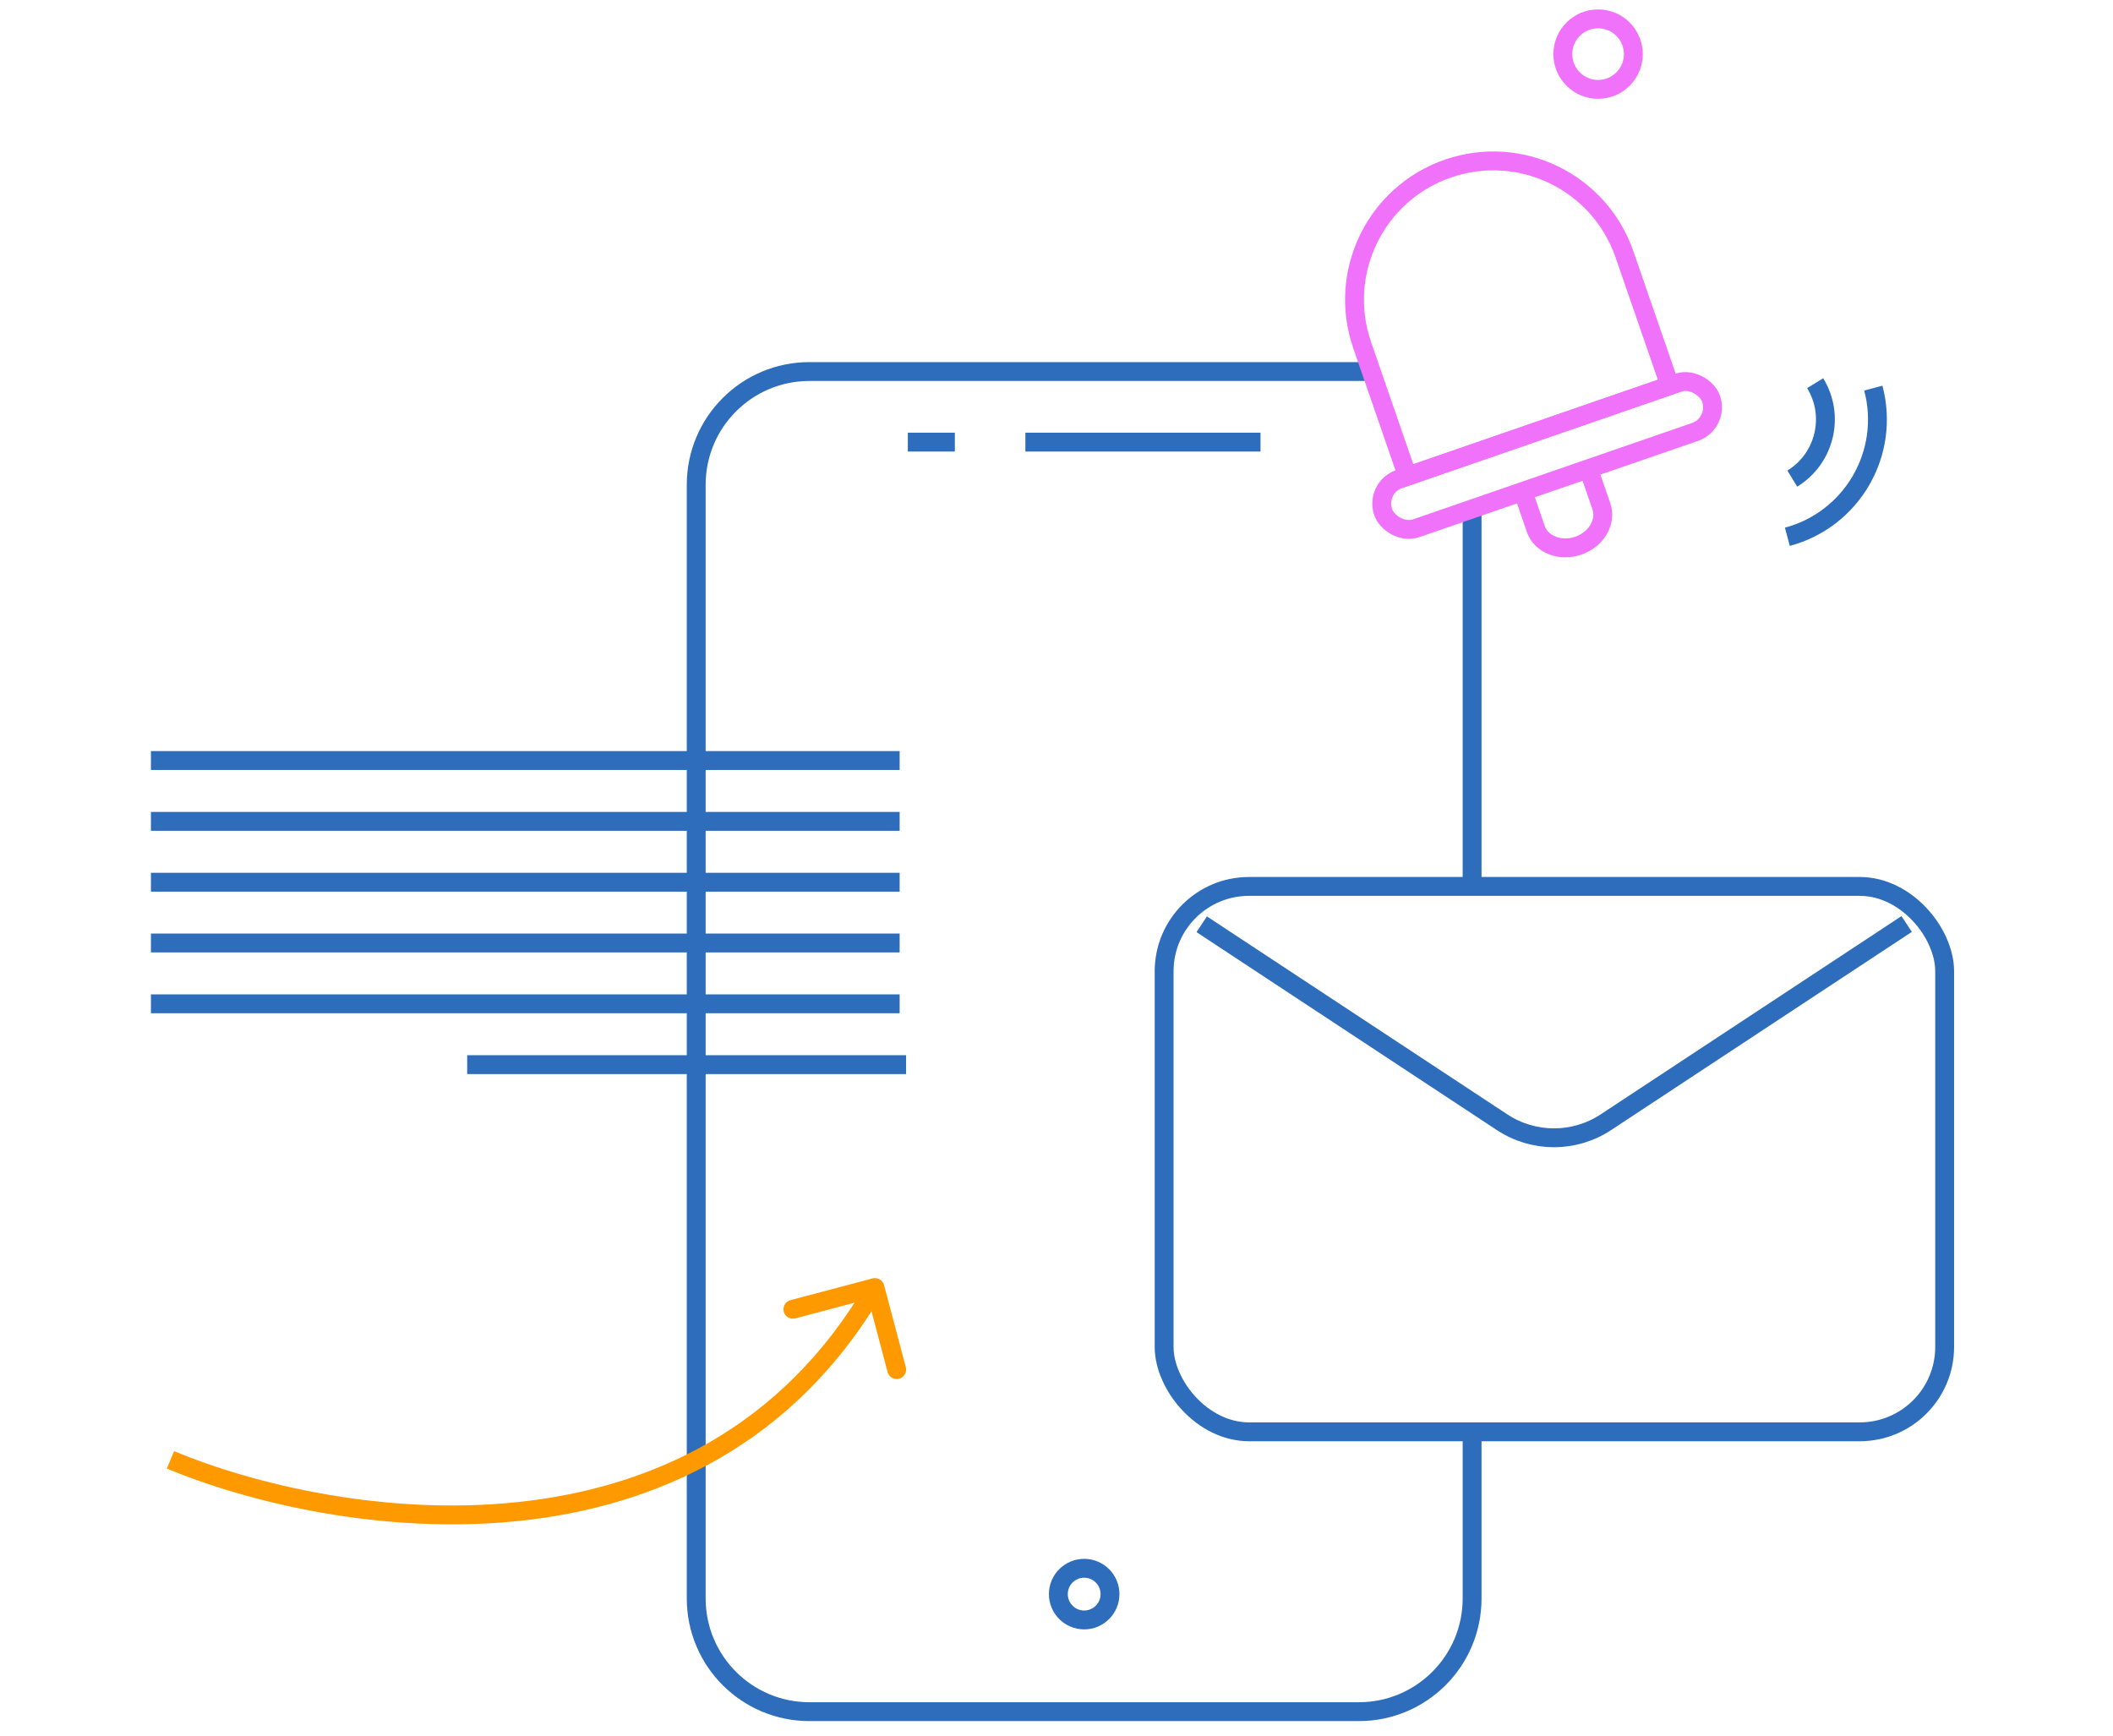 <?xml version="1.0" encoding="UTF-8"?>
<svg xmlns="http://www.w3.org/2000/svg" width="112" height="92" viewBox="0 0 112 92" fill="none">
  <path d="M78.029 46.671V27.06M78.029 76.222V84.729C78.029 88.043 75.343 90.729 72.029 90.729H42.903C39.59 90.729 36.903 88.043 36.903 84.729V25.694C36.903 22.381 39.59 19.694 42.903 19.694H72.633" stroke="#2D6DBB"></path>
  <path d="M48.12 23.435H50.612M54.351 23.435H66.813" stroke="#2D6DBB"></path>
  <path d="M58.836 84.498C58.836 85.254 58.223 85.868 57.467 85.868C56.711 85.868 56.098 85.254 56.098 84.498C56.098 83.742 56.711 83.129 57.467 83.129C58.223 83.129 58.836 83.742 58.836 84.498Z" stroke="#2D6DBB"></path>
  <path d="M8 40.312H47.686" stroke="#2D6DBB"></path>
  <path d="M8 43.537H47.686" stroke="#2D6DBB"></path>
  <path d="M8 46.763H47.686" stroke="#2D6DBB"></path>
  <path d="M8 49.984H47.686" stroke="#2D6DBB"></path>
  <path d="M8 53.208H47.686" stroke="#2D6DBB"></path>
  <path d="M24.763 56.433L48.027 56.433" stroke="#2D6DBB"></path>
  <rect x="61.705" y="46.986" width="41.372" height="28.909" rx="4.5" stroke="#2D6DBB"></rect>
  <path d="M63.697 48.992L79.618 59.485C81.287 60.586 83.451 60.586 85.121 59.485L101.063 48.977" stroke="#2D6DBB"></path>
  <path d="M76.752 8.934C72.912 10.261 70.874 14.449 72.201 18.289L74.603 25.242L88.509 20.438L86.107 13.485C84.78 9.645 80.592 7.608 76.752 8.934Z" stroke="#F072FB"></path>
  <path d="M84.194 24.848L84.88 26.834C85.165 27.657 84.617 28.593 83.657 28.925C82.697 29.256 81.688 28.858 81.404 28.035L80.718 26.049" stroke="#F072FB"></path>
  <rect x="72.864" y="25.842" width="18.39" height="2.759" rx="1.379" transform="rotate(-19.057 72.864 25.842)" stroke="#F072FB"></rect>
  <ellipse cx="84.707" cy="2.869" rx="1.869" ry="1.869" stroke="#F072FB"></ellipse>
  <path d="M99.295 20.573C100.213 24.007 98.174 27.535 94.739 28.453" stroke="#2D6DBB"></path>
  <path d="M96.213 20.311C97.275 22.042 96.732 24.307 95.001 25.369" stroke="#2D6DBB"></path>
  <path d="M46.249 67.764C46.516 67.693 46.789 67.852 46.86 68.119L48.013 72.469C48.084 72.736 47.925 73.01 47.658 73.08C47.391 73.151 47.117 72.992 47.046 72.725L46.022 68.859L42.155 69.883C41.888 69.954 41.614 69.795 41.544 69.528C41.473 69.261 41.632 68.987 41.899 68.916L46.249 67.764ZM9.227 76.92C13.467 78.686 20.407 80.357 27.412 79.624C34.399 78.893 41.422 75.778 45.945 67.996L46.809 68.498C42.09 76.62 34.741 79.863 27.516 80.619C20.31 81.372 13.2 79.658 8.843 77.843L9.227 76.92Z" fill="#FF9900"></path>
</svg>

